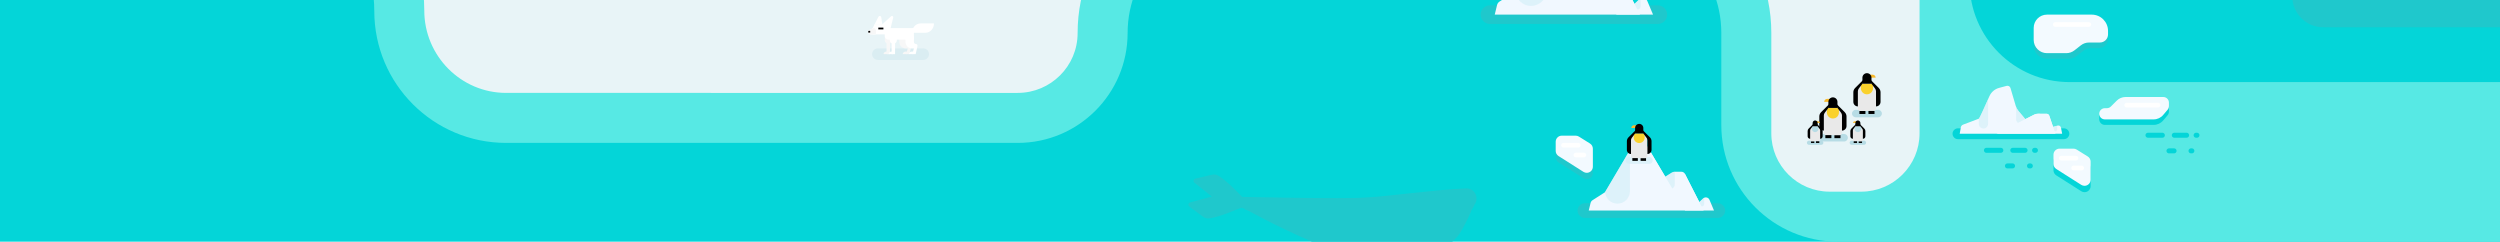 <?xml version="1.0" encoding="utf-8"?>
<!-- Generator: Adobe Illustrator 27.8.1, SVG Export Plug-In . SVG Version: 6.00 Build 0)  -->
<svg version="1.1" xmlns="http://www.w3.org/2000/svg" xmlns:xlink="http://www.w3.org/1999/xlink" x="0px" y="0px" width="1500px"
	 height="145px" viewBox="0 0 1500 145" style="enable-background:new 0 0 1500 145;" xml:space="preserve">
<g id="background">
	<rect x="-80.448" y="-3336.777" style="fill:#04D5D8;" width="1640.647" height="4634.864"/>
	<g>
		<path style="fill:#57E9E4;" d="M1241.738-88.882h8.456c33.137,0,60-26.863,60-60v-16.68c0-35.472,28.756-64.228,64.228-64.228
			h159.471c0,0,0,0,0,0v-459.943v0h-416.574c-18.023,0-32.634-14.611-32.634-32.634v0c0-18.023-14.611-32.634-32.634-32.634h-54.02
			c-23.472,0-42.5-19.028-42.5-42.5v0c0-23.472-19.028-42.5-42.5-42.5h-41.148c-23.472,0-42.5-19.028-42.5-42.5v-31.588
			c0-24.301-19.699-44-44-44H583.491c-28.719,0-52,23.281-52,52v0.9c0,28.719-23.281,52-52,52H285.48c-28.719,0-52-23.281-52-52
			V-933c0-28.719-23.281-52-52-52h-336.245c0,0,0,0,0,0l-18.825,872.518c-0.497,21.933,17.146,39.981,39.085,39.981H145.45
			c43.697,0,79.121,35.424,79.121,79.121v0c0,43.697,35.424,79.121,79.121,79.121h306.919c36.428,0,65.959-29.531,65.959-65.959l0,0
			c0-36.428,29.531-65.959,65.959-65.959h224.3c36.428,0,65.959,29.531,65.959,65.959V75c0,38.66,31.34,70,70,70h431.105
			c0,0,0,0,0,0V49.254v0h-292.155c-33.137,0-60-26.863-60-60v-18.135C1181.738-62.019,1208.601-88.882,1241.738-88.882z"/>
		<g>
			<path style="fill:#E8F4F7;" d="M939.154-659.732c-77.193,0-139.771-62.578-139.771-139.771v-12.383
				c0-14.554-11.799-26.353-26.353-26.353h-9.724c-6.838,0-12.381-5.543-12.381-12.381l0,0c0-6.838-5.543-12.381-12.381-12.381
				h-21.388c-21.392,0-38.734-17.342-38.734-38.734v0c0-14.554-11.799-26.353-26.353-26.353h-68.578c-12.15,0-22,9.85-22,22v0.9
				c0,45.287-36.713,82-82,82H285.479c-45.287,0-82-36.713-82-82V-933c0-12.15-9.85-22-22-22h-306.885l-18.192,843.198
				c-0.076,3.33,1.589,5.542,2.589,6.564s3.173,2.737,6.503,2.737H145.45c60.099,0,109.006,48.837,109.121,108.908
				c0.052,27.133,21.988,49.334,49.121,49.334H610.61c19.833,0,35.973-16.057,35.959-35.89
				c-0.037-52.944,43.024-96.028,95.959-96.028h224.301c52.997,0,95.959,42.962,95.959,95.959V80c0,19.33,15.67,35,35,35h18.949
				c19.33,0,35-15.67,35-35V-28.882c0-49.706,40.294-90,90-90h8.456c16.569,0,30-13.431,30-30v-16.68
				c0-51.957,42.271-94.228,94.229-94.228l129.471-0.001v-399.942H939.154z"/>
		</g>
	</g>
	<path style="fill:#1FC8CC;" d="M1510.353-126.24h-88.665c-15.829,0-28.662,12.832-28.662,28.662v0
		c0,15.829-12.832,28.662-28.662,28.662h-22.12c-10.256,0-18.57,8.314-18.57,18.57v10.985c0,10.256,8.314,18.57,18.57,18.57h14.544
		c10.256,0,18.57,8.314,18.57,18.57v0c0,10.256,8.314,18.57,18.57,18.57h116.424c10.256,0,18.57-8.314,18.57-18.57V-107.67
		C1528.923-117.926,1520.609-126.24,1510.353-126.24z"/>
</g>
<g id="Details">
	<g>
		<path style="fill:#04D5D8;" d="M1238.344,83.502h-63.57c-1.788,0-3.252-1.463-3.252-3.252v0c0-1.788,1.463-3.252,3.252-3.252
			h63.57c1.788,0,3.252,1.463,3.252,3.252v0C1241.596,82.038,1240.133,83.502,1238.344,83.502z"/>
		<g id="Med_00000018920063379238262950000005732981321127605903_">
			<defs>
				<path id="SVGID_00000165922791318681055430000004690826343472774538_" d="M1237.296,80.25h-61.474l0.689-3.863
					c0.129-0.732,0.635-1.345,1.334-1.603l9.501-3.594c0.269,0,4.057-8.425,6.327-13.536c1.076-2.41,3.185-4.218,5.735-4.907
					l4.552-1.227c1.001-0.269,2.034,0.301,2.324,1.302l3.164,10.696c0.333,1.108,0.882,2.131,1.625,3.013l4.143,4.939l5.326-2.701
					c0.667-0.344,1.41-0.516,2.152-0.516l5.24,0.011c0.742,0,1.41,0.484,1.646,1.184l2.238,6.639l2.765-0.753
					c0.904-0.247,1.818,0.323,2.001,1.248L1237.296,80.25z"/>
			</defs>
			<clipPath id="SVGID_00000007427992055587636930000001723893323501497239_">
				<use xlink:href="#SVGID_00000165922791318681055430000004690826343472774538_"  style="overflow:visible;"/>
			</clipPath>
			<path style="clip-path:url(#SVGID_00000007427992055587636930000001723893323501497239_);fill:#F1F8FF;" d="M1237.296,80.25
				h-61.474l0.689-3.863c0.129-0.732,0.635-1.345,1.334-1.603l9.501-3.594c0.269,0,4.057-8.425,6.327-13.536
				c1.076-2.41,3.185-4.218,5.735-4.907l4.552-1.227c1.001-0.269,2.034,0.301,2.324,1.302l3.164,10.696
				c0.333,1.108,0.882,2.131,1.625,3.013l4.143,4.939l5.326-2.701c0.667-0.344,1.41-0.516,2.152-0.516l5.24,0.011
				c0.742,0,1.41,0.484,1.646,1.184l2.238,6.639l2.765-0.753c0.904-0.247,1.818,0.323,2.001,1.248L1237.296,80.25z"/>
			<path style="opacity:0.5;clip-path:url(#SVGID_00000007427992055587636930000001723893323501497239_);fill:#CBEDF6;" d="
				M1190.066,77.089L1190.066,77.089c1.527,0,2.777-1.25,2.777-2.777V55.743c0-1.527-1.25-2.777-2.777-2.777l0,0
				c-1.527,0-2.777,1.25-2.777,2.777v18.569C1187.289,75.839,1188.539,77.089,1190.066,77.089z"/>
			<path style="opacity:0.5;clip-path:url(#SVGID_00000007427992055587636930000001723893323501497239_);fill:#CBEDF6;" d="
				M1212.462,74.322L1212.462,74.322c1.531,0,2.784-1.253,2.784-2.784V60.164c0-1.531-1.253-2.784-2.784-2.784l0,0
				c-1.531,0-2.784,1.253-2.784,2.784v11.374C1209.678,73.07,1210.931,74.322,1212.462,74.322z"/>
			<path style="opacity:0.5;clip-path:url(#SVGID_00000007427992055587636930000001723893323501497239_);fill:#CBEDF6;" d="
				M1233.051,78.84L1233.051,78.84c0.688,0,1.251-0.563,1.251-1.251v-5.112c0-0.688-0.563-1.251-1.251-1.251l0,0
				c-0.688,0-1.251,0.563-1.251,1.251v5.112C1231.799,78.277,1232.362,78.84,1233.051,78.84z"/>
			<path style="clip-path:url(#SVGID_00000007427992055587636930000001723893323501497239_);fill:#F1F8FF;" d="M1197.817,80.25
				l22.726-11.481c0.667-0.344,1.41-0.516,2.152-0.516l5.24,0.011c0.742,0,1.41,0.484,1.646,1.184l3.72,10.803H1197.817z"/>
		</g>
	</g>
	<g>
		<path style="fill:#1FC8CC;" d="M994.717,14.363H893.958c-3.073,0-5.588-2.514-5.588-5.588v0c0-3.073,2.514-5.588,5.588-5.588
			h100.759c3.073,0,5.588,2.514,5.588,5.588v0C1000.304,11.848,997.79,14.363,994.717,14.363z"/>
		<g id="Large_00000055666315116707444160000009868274962892800444_">
			<defs>
				<path id="SVGID_00000179625427552638923970000011271478300647590071_" d="M991.831,8.775h-94.988l1.384-5.736
					c0.216-0.894,0.764-1.657,1.542-2.147l9.368-6.01l19.254-32.542c0.721-1.196,1.686-2.234,2.839-3.041l3.589-2.493
					c1.701-1.182,4.035-0.663,5.087,1.11l14.959,25.177l4.986-3.113c0.692-0.418,1.484-0.648,2.292-0.648h4.943
					c1.167,0,2.248,0.663,2.781,1.715l10.809,21.286l2.868-2.724c1.528-1.441,4.05-0.922,4.857,1.023L991.831,8.775z"/>
			</defs>
			<clipPath id="SVGID_00000031925162901226388790000015560711518230453176_">
				<use xlink:href="#SVGID_00000179625427552638923970000011271478300647590071_"  style="overflow:visible;"/>
			</clipPath>
			<path style="clip-path:url(#SVGID_00000031925162901226388790000015560711518230453176_);fill:#F1F8FF;" d="M991.831,8.775
				h-94.988l1.384-5.736c0.216-0.894,0.764-1.657,1.542-2.147l9.368-6.01l19.254-32.542c0.721-1.196,1.686-2.234,2.839-3.041
				l3.589-2.493c1.701-1.182,4.035-0.663,5.087,1.11l14.959,25.177l4.986-3.113c0.692-0.418,1.484-0.648,2.292-0.648h4.943
				c1.167,0,2.248,0.663,2.781,1.715l10.809,21.286l2.868-2.724c1.528-1.441,4.05-0.922,4.857,1.023L991.831,8.775z"/>
			<path style="opacity:0.5;clip-path:url(#SVGID_00000031925162901226388790000015560711518230453176_);fill:#CBEDF6;" d="
				M918.626,3.538L918.626,3.538c5.198,0,9.451-4.253,9.451-9.451V-44.53c0-5.198-4.253-9.451-9.451-9.451l0,0
				c-5.198,0-9.451,4.253-9.451,9.451v38.617C909.175-0.715,913.428,3.538,918.626,3.538z"/>
			<path style="opacity:0.5;clip-path:url(#SVGID_00000031925162901226388790000015560711518230453176_);fill:#CBEDF6;" d="
				M982.461,5.689L982.461,5.689c1.057,0,1.921-0.864,1.921-1.921v-7.849c0-1.057-0.864-1.921-1.921-1.921l0,0
				c-1.057,0-1.921,0.864-1.921,1.921v7.849C980.54,4.824,981.405,5.689,982.461,5.689z"/>
			<path style="clip-path:url(#SVGID_00000031925162901226388790000015560711518230453176_);fill:#F1F8FF;" d="M934.761-17.681
				l0.052-22.839c0.006-2.71,3.639-3.923,5.061-1.616c0.011,0.017,0.021,0.035,0.032,0.053l22.339,37.546
				c2.236,3.757-1.888,8.076-5.744,6.017l-15.104-8.065C937.303-8.773,934.75-13.04,934.761-17.681z"/>
			<polygon style="clip-path:url(#SVGID_00000031925162901226388790000015560711518230453176_);fill:#F1F8FF;" points="
				969.781,8.775 969.781,-18.953 983.988,8.775 			"/>
		</g>
	</g>
	<g>
		<path style="fill:#DAEDF2;" d="M553.939,35.963H526.73c-1.908,0-3.469-1.561-3.469-3.469v0c0-1.908,1.561-3.469,3.469-3.469
			h27.209c1.908,0,3.469,1.561,3.469,3.469v0C557.408,34.402,555.847,35.963,553.939,35.963z"/>
		<g id="Side_00000160875430933857111950000009837635879474960004_">
			<path id="Tail_00000083771957708959285140000004731724369559091875_" style="fill:#FFFFFF;" d="M555.258,19.661h-8.064l0,0
				c0-3.095,2.298-5.605,5.132-5.605h3.942h4.122C560.39,17.152,558.092,19.661,555.258,19.661z"/>
			<g id="Backleg_00000111888809122490917260000007482795531696175760_">
				<path style="fill:#F7F7F7;" d="M532.145,30.904h0.984l-0.42,1.59h-2.61l0,0C530.099,31.615,530.899,30.904,532.145,30.904z"/>
				<rect x="531.941" y="23.17" style="fill:#F7F7F7;" width="2.052" height="9.324"/>
				<path style="fill:#F7F7F7;" d="M533.039,26.214h-0.143c-1.122,0-2.031-0.909-2.031-2.031v-3.531c0-0.345,0.28-0.625,0.625-0.625
					h2.955c0.345,0,0.625,0.28,0.625,0.625v3.531C535.07,25.305,534.16,26.214,533.039,26.214z"/>
			</g>
			<g id="Front_x5F_leg_00000040565981800712756000000012159212707404370111_">
				<path style="fill:#FFFFFF;" d="M535.19,30.904h0.984l-0.42,1.59h-2.61l0,0C533.144,31.615,533.944,30.904,535.19,30.904z"/>
				<rect x="534.986" y="23.17" style="fill:#FFFFFF;" width="2.052" height="9.324"/>
				<path style="fill:#FFFFFF;" d="M536.083,26.214h-0.143c-1.122,0-2.031-0.909-2.031-2.031v-1.358c0-0.345,0.28-0.625,0.625-0.625
					h2.955c0.345,0,0.625,0.28,0.625,0.625v1.358C538.114,25.305,537.205,26.214,536.083,26.214z"/>
			</g>
			<g id="Back_x5F_leg_00000006676999175709501360000010437248501720179082_">
				<path style="fill:#F7F7F7;" d="M545.847,26.403v2.643h-2.407c-0.01,0-0.022,0-0.032-0.001c-2.106-0.017-3.808-1.729-3.808-3.839
					v-3.36h5.05v3.359C544.65,25.867,545.186,26.403,545.847,26.403L545.847,26.403z"/>
				<path style="fill:#F7F7F7;" d="M543.666,30.904h0.984l-0.42,1.59h-2.61l0,0C541.62,31.615,542.42,30.904,543.666,30.904z"/>
				<path style="fill:#F7F7F7;" d="M545.695,32.494h-1.956l1.516-5.913l0.453-0.186c1.399,0.094,1.137,1.159,0.843,2.335
					L545.695,32.494z"/>
				<path style="fill:#C1C5E5;" d="M543.44,29.046h-0.032v-0.001C543.419,29.046,543.43,29.046,543.44,29.046z"/>
			</g>
			<g id="Front_x5F_leg_00000169534434455632994930000016435806756054698159_">
				<path style="fill:#FFFFFF;" d="M549.548,26.403v2.643h-2.407c-0.01,0-0.021,0-0.032-0.001c-2.106-0.017-3.808-1.729-3.808-3.839
					v-3.36h5.05v3.359C548.351,25.867,548.887,26.403,549.548,26.403L549.548,26.403z"/>
				<path style="fill:#FFFFFF;" d="M547.367,30.904h0.984l-0.42,1.59h-2.61l0,0C545.321,31.615,546.121,30.904,547.367,30.904z"/>
				<path style="fill:#FFFFFF;" d="M549.396,32.494h-1.956l1.516-5.913l0.453-0.186c1.399,0.094,1.137,1.159,0.844,2.335
					L549.396,32.494z"/>
				<path style="fill:#D5DAF3;" d="M547.141,29.046h-0.032v-0.001C547.12,29.046,547.131,29.046,547.141,29.046z"/>
			</g>
			<path id="Body_00000177471058377387504530000004072350457261529229_" style="fill:#FFFFFF;" d="M548.351,23.82h-15.248
				c-1.232,0-2.231-0.999-2.231-2.232v-4.73h17.479V23.82z"/>
			<g id="Head_x5F_front_00000172440040303688600540000012795783585654422705_">
				<g id="Head_00000023283242307938763210000010038390437959263669_">
					<g id="Ears_00000083805323075292620160000001356917046433717665_">
						<path style="fill:#FFFFFF;" d="M529.459,14.81h-4.816l2.442-4.764c0.15-0.293,0.451-0.477,0.78-0.477l0,0
							c0.43,0,0.797,0.312,0.866,0.737L529.459,14.81z"/>
					</g>
					<g>
						<g>
							<path style="fill:#FFFFFF;" d="M535.929,10.525l-1.881,7.709c0,1.322-1.072,2.393-2.394,2.393h-8.153v-3.591l1.289-2.515
								h4.637l5.232-4.751c0.142-0.129,0.327-0.201,0.519-0.201l0,0C535.679,9.569,536.048,10.038,535.929,10.525z"/>
						</g>
					</g>
					<g>
						<defs>
							<path id="Snot_00000108291146166339999720000007802157137359119768_" d="M524.865,20.627h-2.528
								c-0.781,0-1.415-0.634-1.415-1.415l0,0c0-0.54,0.307-1.032,0.791-1.27l1.804-0.885c0.961-0.472,2.083,0.228,2.083,1.298
								v1.537C525.6,20.298,525.271,20.627,524.865,20.627z"/>
						</defs>
						<use xlink:href="#Snot_00000108291146166339999720000007802157137359119768_"  style="overflow:visible;fill:#FFFFFF;"/>
						<clipPath id="Snot_00000081618125731522479370000009477984365067908994_">
							<use xlink:href="#Snot_00000108291146166339999720000007802157137359119768_"  style="overflow:visible;"/>
						</clipPath>
						
							<path id="Snot_00000036932980239109573030000002835730439613550500_" style="clip-path:url(#Snot_00000081618125731522479370000009477984365067908994_);fill:#F7F7F7;" d="
							M524.865,20.627h-2.528c-0.781,0-1.415-0.634-1.415-1.415l0,0c0-0.54,0.307-1.032,0.791-1.27l1.804-0.885
							c0.961-0.472,2.083,0.228,2.083,1.298v1.537C525.6,20.298,525.271,20.627,524.865,20.627z"/>
						
							<rect id="boop_00000127037331885636548070000015296069043855269283_" x="519.362" y="18.513" style="clip-path:url(#Snot_00000081618125731522479370000009477984365067908994_);" width="2.749" height="1.063"/>
					</g>
					<rect id="Eye_00000105400770434784015770000016546541929932804537_" x="526.986" y="16.561" width="3.06" height="1.07"/>
				</g>
			</g>
		</g>
	</g>
	<g>
		
			<line style="fill:none;stroke:#04D5D8;stroke-width:3;stroke-linecap:round;stroke-linejoin:round;stroke-miterlimit:10;" x1="1311.959" y1="81.143" x2="1304.587" y2="81.143"/>
		
			<line style="fill:none;stroke:#04D5D8;stroke-width:3;stroke-linecap:round;stroke-linejoin:round;stroke-miterlimit:10;" x1="1288.774" y1="81.143" x2="1297.418" y2="81.143"/>
		
			<line style="fill:none;stroke:#04D5D8;stroke-width:3;stroke-linecap:round;stroke-linejoin:round;stroke-miterlimit:10;" x1="1318.177" y1="81.143" x2="1317.664" y2="81.143"/>
		
			<line style="fill:none;stroke:#04D5D8;stroke-width:3;stroke-linecap:round;stroke-linejoin:round;stroke-miterlimit:10;" x1="1301.381" y1="90.514" x2="1304.437" y2="90.514"/>
		
			<line style="fill:none;stroke:#04D5D8;stroke-width:3;stroke-linecap:round;stroke-linejoin:round;stroke-miterlimit:10;" x1="1314.609" y1="90.514" x2="1315.121" y2="90.514"/>
	</g>
	<g>
		
			<line style="fill:none;stroke:#04D5D8;stroke-width:3;stroke-linecap:round;stroke-linejoin:round;stroke-miterlimit:10;" x1="1215.043" y1="90.184" x2="1207.671" y2="90.184"/>
		
			<line style="fill:none;stroke:#04D5D8;stroke-width:3;stroke-linecap:round;stroke-linejoin:round;stroke-miterlimit:10;" x1="1191.858" y1="90.184" x2="1200.501" y2="90.184"/>
		
			<line style="fill:none;stroke:#04D5D8;stroke-width:3;stroke-linecap:round;stroke-linejoin:round;stroke-miterlimit:10;" x1="1221.261" y1="90.184" x2="1220.748" y2="90.184"/>
		
			<line style="fill:none;stroke:#04D5D8;stroke-width:3;stroke-linecap:round;stroke-linejoin:round;stroke-miterlimit:10;" x1="1204.465" y1="99.554" x2="1207.521" y2="99.554"/>
		
			<line style="fill:none;stroke:#04D5D8;stroke-width:3;stroke-linecap:round;stroke-linejoin:round;stroke-miterlimit:10;" x1="1217.692" y1="99.554" x2="1218.205" y2="99.554"/>
	</g>
	<g>
		<g>
			<path style="fill:#B7DCE5;" d="M1126.868,70.388h-13.406c-1.242,0-2.259-1.016-2.259-2.259l0,0c0-1.242,1.016-2.259,2.259-2.259
				h13.406c1.242,0,2.259,1.016,2.259,2.259l0,0C1129.126,69.371,1128.11,70.388,1126.868,70.388z"/>
			<g>
				<rect x="1115.63" y="66.571" style="fill-rule:evenodd;clip-rule:evenodd;" width="3.627" height="1.814"/>
				<path style="fill-rule:evenodd;clip-rule:evenodd;fill:#E9E9E9;" d="M1122.885,50.247h-5.441l-2.721,3.118c0,0,0,8.605,0,11.923
					c0,0.709,0.574,1.283,1.283,1.283c2.094,0,6.222,0,8.316,0c0.709,0,1.283-0.574,1.283-1.283c0-3.389,0-12.32,0-12.32
					L1122.885,50.247z"/>
				<rect x="1121.071" y="66.571" style="fill-rule:evenodd;clip-rule:evenodd;" width="3.627" height="1.814"/>
				<path style="fill-rule:evenodd;clip-rule:evenodd;fill:#F9BA2D;" d="M1125.399,46.62c0-1.002-0.812-1.814-1.814-1.814
					c-2.405,0-4.179,0-4.179,0v1.814H1125.399z"/>
				<path style="fill-rule:evenodd;clip-rule:evenodd;fill:#FAD12C;" d="M1123.792,50.247h-7.255c0,0,0,1.298,0,2.721
					c0,2.003,1.624,3.627,3.627,3.627c2.003,0,3.627-1.624,3.627-3.627C1123.792,51.545,1123.792,50.247,1123.792,50.247z"/>
				<path style="fill-rule:evenodd;clip-rule:evenodd;" d="M1122.885,46.62c0-0.722-0.287-1.414-0.797-1.924
					s-1.202-0.797-1.924-0.797s-1.414,0.287-1.924,0.797c-0.51,0.51-0.797,1.202-0.797,1.924c0,1.723,0,3.627,0,3.627h5.441
					C1122.885,50.247,1122.885,48.342,1122.885,46.62z"/>
				<path style="fill-rule:evenodd;clip-rule:evenodd;" d="M1118.056,49.431l0.204-1.814c0,0-3.409,3.409-5.194,5.194
					c-0.68,0.68-1.062,1.603-1.062,2.565c0,1.519,0,3.901,0,5.752c0,1.503,1.218,2.721,2.721,2.721c0,0,0-6.63,0-9.08
					c0-0.581,0.188-1.147,0.537-1.612C1116.203,51.901,1118.056,49.431,1118.056,49.431z"/>
				<path style="fill-rule:evenodd;clip-rule:evenodd;" d="M1122.273,49.431l-0.204-1.814c0,0,3.409,3.409,5.194,5.194
					c0.68,0.68,1.062,1.603,1.062,2.565c0,1.519,0,3.901,0,5.752c0,1.503-1.218,2.721-2.721,2.721c0,0,0-6.63,0-9.08
					c0-0.581-0.189-1.147-0.537-1.612C1124.126,51.901,1122.273,49.431,1122.273,49.431z"/>
			</g>
		</g>
		<g>
			<path style="fill:#B7DCE5;" d="M1093.045,84.897h13.406c1.242,0,2.259-1.016,2.259-2.259v0c0-1.242-1.016-2.259-2.259-2.259
				h-13.406c-1.242,0-2.259,1.016-2.259,2.259v0C1090.786,83.881,1091.802,84.897,1093.045,84.897z"/>
			<g>
				<rect x="1100.654" y="81.08" style="fill-rule:evenodd;clip-rule:evenodd;" width="3.627" height="1.814"/>
				<path style="fill-rule:evenodd;clip-rule:evenodd;fill:#E9E9E9;" d="M1097.027,64.757h5.441l2.721,3.118c0,0,0,8.605,0,11.923
					c0,0.709-0.574,1.283-1.283,1.283c-2.094,0-6.222,0-8.316,0c-0.709,0-1.283-0.574-1.283-1.283c0-3.389,0-12.32,0-12.32
					L1097.027,64.757z"/>
				<rect x="1095.213" y="81.08" style="fill-rule:evenodd;clip-rule:evenodd;" width="3.627" height="1.814"/>
				<path style="fill-rule:evenodd;clip-rule:evenodd;fill:#F9BA2D;" d="M1094.513,61.129c0-1.002,0.812-1.814,1.814-1.814
					c2.405,0,4.179,0,4.179,0v1.814H1094.513z"/>
				<path style="fill-rule:evenodd;clip-rule:evenodd;fill:#FAD12C;" d="M1096.12,64.757h7.255c0,0,0,1.298,0,2.721
					c0,2.003-1.624,3.627-3.627,3.627c-2.003,0-3.627-1.624-3.627-3.627C1096.12,66.055,1096.12,64.757,1096.12,64.757z"/>
				<path style="fill-rule:evenodd;clip-rule:evenodd;" d="M1097.027,61.129c0-0.722,0.287-1.414,0.797-1.924
					c0.51-0.51,1.202-0.797,1.924-0.797c0.722,0,1.414,0.287,1.924,0.797c0.51,0.51,0.797,1.202,0.797,1.924
					c0,1.723,0,3.627,0,3.627h-5.441C1097.027,64.757,1097.027,62.852,1097.027,61.129z"/>
				<path style="fill-rule:evenodd;clip-rule:evenodd;" d="M1101.856,63.941l-0.204-1.814c0,0,3.409,3.409,5.195,5.194
					c0.68,0.68,1.062,1.603,1.062,2.565c0,1.519,0,3.9,0,5.752c0,1.503-1.218,2.721-2.721,2.721c0,0,0-6.63,0-9.08
					c0-0.581-0.188-1.147-0.537-1.612C1103.709,66.411,1101.856,63.941,1101.856,63.941z"/>
				<path style="fill-rule:evenodd;clip-rule:evenodd;" d="M1097.639,63.941l0.204-1.814c0,0-3.409,3.409-5.194,5.194
					c-0.68,0.68-1.062,1.603-1.062,2.565c0,1.519,0,3.9,0,5.752c0,1.503,1.218,2.721,2.721,2.721c0,0,0-6.63,0-9.08
					c0-0.581,0.189-1.147,0.537-1.612C1095.786,66.411,1097.639,63.941,1097.639,63.941z"/>
			</g>
		</g>
		<g>
			<path style="fill:#B7DCE5;" d="M1111.026,86.884h7.395c0.685,0,1.246-0.561,1.246-1.246v0c0-0.685-0.561-1.246-1.246-1.246
				h-7.395c-0.685,0-1.246,0.561-1.246,1.246v0C1109.78,86.323,1110.34,86.884,1111.026,86.884z"/>
			<g>
				<rect x="1115.224" y="84.778" style="fill-rule:evenodd;clip-rule:evenodd;" width="2.001" height="1.001"/>
				<path style="fill-rule:evenodd;clip-rule:evenodd;fill:#E9E9E9;" d="M1113.223,75.773h3.002l1.501,1.72c0,0,0,4.747,0,6.577
					c0,0.391-0.317,0.708-0.708,0.708c-1.155,0-3.432,0-4.588,0c-0.391,0-0.708-0.317-0.708-0.708c0-1.869,0-6.796,0-6.796
					L1113.223,75.773z"/>
				<rect x="1112.222" y="84.778" style="fill-rule:evenodd;clip-rule:evenodd;" width="2.001" height="1.001"/>
				<path style="fill-rule:evenodd;clip-rule:evenodd;fill:#F9BA2D;" d="M1111.836,73.772c0-0.553,0.448-1.001,1.001-1.001
					c1.327,0,2.305,0,2.305,0v1.001H1111.836z"/>
				<path style="fill-rule:evenodd;clip-rule:evenodd;fill:#B7DCE5;" d="M1112.722,75.773h4.002c0,0,0,0.716,0,1.501
					c0,1.105-0.896,2.001-2.001,2.001c-1.105,0-2.001-0.896-2.001-2.001C1112.722,76.489,1112.722,75.773,1112.722,75.773z"/>
				<path style="fill-rule:evenodd;clip-rule:evenodd;" d="M1113.223,73.772c0-0.398,0.158-0.78,0.44-1.061
					c0.281-0.281,0.663-0.44,1.061-0.44s0.78,0.158,1.061,0.44c0.281,0.281,0.44,0.663,0.44,1.061c0,0.95,0,2.001,0,2.001h-3.002
					C1113.223,75.773,1113.223,74.722,1113.223,73.772z"/>
				<path style="fill-rule:evenodd;clip-rule:evenodd;" d="M1115.887,75.323l-0.112-1.001c0,0,1.881,1.881,2.865,2.866
					c0.375,0.375,0.586,0.884,0.586,1.415c0,0.838,0,2.152,0,3.173c0,0.829-0.672,1.501-1.501,1.501c0,0,0-3.658,0-5.009
					c0-0.321-0.104-0.633-0.296-0.889C1116.909,76.686,1115.887,75.323,1115.887,75.323z"/>
				<path style="fill-rule:evenodd;clip-rule:evenodd;" d="M1113.56,75.323l0.113-1.001c0,0-1.881,1.881-2.865,2.866
					c-0.375,0.375-0.586,0.884-0.586,1.415c0,0.838,0,2.152,0,3.173c0,0.829,0.672,1.501,1.501,1.501c0,0,0-3.658,0-5.009
					c0-0.321,0.104-0.633,0.296-0.889C1112.538,76.686,1113.56,75.323,1113.56,75.323z"/>
			</g>
		</g>
		<g>
			<path style="fill:#B7DCE5;" d="M1092.783,86.884h-7.395c-0.685,0-1.246-0.561-1.246-1.246v0c0-0.685,0.561-1.246,1.246-1.246
				h7.395c0.685,0,1.246,0.561,1.246,1.246v0C1094.029,86.323,1093.469,86.884,1092.783,86.884z"/>
			<g>
				<rect x="1086.584" y="84.778" style="fill-rule:evenodd;clip-rule:evenodd;" width="2.001" height="1.001"/>
				<path style="fill-rule:evenodd;clip-rule:evenodd;fill:#E9E9E9;" d="M1090.587,75.773h-3.002l-1.501,1.72c0,0,0,4.747,0,6.577
					c0,0.391,0.317,0.708,0.708,0.708c1.155,0,3.432,0,4.588,0c0.391,0,0.708-0.317,0.708-0.708c0-1.869,0-6.796,0-6.796
					L1090.587,75.773z"/>
				<rect x="1089.586" y="84.778" style="fill-rule:evenodd;clip-rule:evenodd;" width="2.001" height="1.001"/>
				<path style="fill-rule:evenodd;clip-rule:evenodd;fill:#F9BA2D;" d="M1091.974,73.772c0-0.553-0.448-1.001-1.001-1.001
					c-1.327,0-2.305,0-2.305,0v1.001H1091.974z"/>
				<path style="fill-rule:evenodd;clip-rule:evenodd;fill:#B7DCE5;" d="M1091.087,75.773h-4.002c0,0,0,0.716,0,1.501
					c0,1.105,0.896,2.001,2.001,2.001s2.001-0.896,2.001-2.001C1091.087,76.489,1091.087,75.773,1091.087,75.773z"/>
				<path style="fill-rule:evenodd;clip-rule:evenodd;" d="M1090.587,73.772c0-0.398-0.158-0.78-0.44-1.061
					c-0.281-0.281-0.663-0.44-1.061-0.44s-0.78,0.158-1.061,0.44c-0.281,0.281-0.44,0.663-0.44,1.061c0,0.95,0,2.001,0,2.001h3.002
					C1090.587,75.773,1090.587,74.722,1090.587,73.772z"/>
				<path style="fill-rule:evenodd;clip-rule:evenodd;" d="M1087.923,75.323l0.112-1.001c0,0-1.881,1.881-2.865,2.866
					c-0.375,0.375-0.586,0.884-0.586,1.415c0,0.838,0,2.152,0,3.173c0,0.829,0.672,1.501,1.501,1.501c0,0,0-3.658,0-5.009
					c0-0.321,0.104-0.633,0.296-0.889C1086.901,76.686,1087.923,75.323,1087.923,75.323z"/>
				<path style="fill-rule:evenodd;clip-rule:evenodd;" d="M1090.249,75.323l-0.113-1.001c0,0,1.881,1.881,2.865,2.866
					c0.375,0.375,0.586,0.884,0.586,1.415c0,0.838,0,2.152,0,3.173c0,0.829-0.672,1.501-1.501,1.501c0,0,0-3.658,0-5.009
					c0-0.321-0.104-0.633-0.296-0.889C1091.271,76.686,1090.249,75.323,1090.249,75.323z"/>
			</g>
		</g>
	</g>
	<g>
		<path style="fill:#1FC8CC;" d="M717.271,107.144l9.964-2.324c1.327-0.31,2.722-0.08,3.88,0.638
			c6.044,3.749,13.352,12.012,14.2,12.666c0,0,62.037,1.35,73.24,0.409c1.094-0.092,2.189-0.155,3.286-0.196
			c8.6-0.323,39.504-4.559,57.958-5.324c0.446-0.019,0.891,0.023,1.327,0.12v0c4.635,1.034,6.228,6.58,3.331,9.932l0.167,0.094
			c-0.193,0.34-0.386,0.677-0.579,1.012c-0.354,0.614-0.71,1.216-1.066,1.81c-1.548,4.283-6.263,13.026-7.434,14.531
			c-1.187,1.527-0.693,0.995-1.187,1.527c-10.583,11.386-25.684,17.346-40.974,16.639l0,0c0.103,2.207,0.192,4.11,0.255,5.453
			c0.002,0.044,0.002,0.087,0.003,0.13c0.027,1.296-0.442,2.546-1.317,3.493c-1.778,1.923-4.841,5.236-6.834,7.393
			c-0.358,0.387-0.91,0.532-1.42,0.373c-0.51-0.159-0.889-0.595-0.975-1.121c-0.373-2.28-0.933-5.704-1.538-9.404
			c-0.458-2.8-0.942-5.759-1.39-8.499c-1.62-0.407-3.258-0.851-4.909-1.325c-1.997,1.71-3.995,3.421-5.784,4.953
			c-1.704,1.459-3.219,2.756-4.364,3.737c-0.41,0.351-0.984,0.436-1.478,0.22c-0.495-0.216-0.821-0.696-0.842-1.235
			c-0.059-1.564-0.133-3.563-0.206-5.499c-0.067-1.781-0.131-3.509-0.179-4.792c-0.019-0.515,0.039-1.024,0.169-1.513
			c-22.126-7.962-44.034-19.416-52.931-24.258c-0.333-0.144-0.665-0.287-0.999-0.432c-0.055-0.024-0.11-0.048-0.166-0.072
			l-1.812-0.783l0.098-0.227c-0.622-0.195-1.243-0.39-1.865-0.582c-0.515,0.172-1.025,0.328-1.531,0.461
			c-2.136,0.815-11.169,4.904-17.678,5.874c-1.347,0.201-2.719-0.141-3.815-0.951l-8.228-6.082c-0.362-0.268-0.612-0.679-0.623-1.13
			c-0.017-0.665,0.422-1.231,1.039-1.398c3.015-0.813,8.049-2.172,13.056-3.523c-4.022-3.192-8.048-6.388-10.469-8.309
			c-0.5-0.397-0.679-1.091-0.4-1.695C716.44,107.525,716.832,107.246,717.271,107.144z"/>
	</g>
	<g>
		<path style="fill:#04D5D8;" d="M1270.063,63.682l-3.576,3.561c-0.629,0.626-1.48,0.978-2.368,0.978h-3.239
			c-0.741,0-1.342,0.601-1.342,1.342v2.015c0,1.854,1.503,3.356,3.356,3.356h2.61h24.553h2.143c2.189,0,4.267-0.961,5.684-2.63
			l2.67-3.143c0.515-0.607,0.798-1.377,0.798-2.173v-2.123c0-1.854-1.503-3.356-3.356-3.356h-22.671
			C1273.353,61.509,1271.461,62.29,1270.063,63.682z"/>
		<path style="fill:#F3FAFF;" d="M1270.063,60.381l-3.576,3.561c-0.629,0.626-1.48,0.978-2.368,0.978h-1.224
			c-1.854,0-3.356,1.503-3.356,3.356v0c0,1.854,1.503,3.356,3.356,3.356h2.61h24.553h2.143c2.189,0,4.267-0.962,5.684-2.63
			l2.67-3.143c0.515-0.607,0.798-1.377,0.798-2.173v-2.123c0-1.854-1.503-3.356-3.356-3.356h-22.671
			C1273.353,58.208,1271.461,58.989,1270.063,60.381z"/>
		
			<line style="fill:none;stroke:#FFFFFF;stroke-width:2.8;stroke-linecap:round;stroke-miterlimit:10;" x1="1276.003" y1="63.069" x2="1294.832" y2="63.069"/>
	</g>
	<g>
		<path style="fill:#1FC8CC;" d="M1259.243,28.87h-4.431c-1.781,0-3.51,0.597-4.912,1.694l-3.83,2.999
			c-1.402,1.098-3.131,1.694-4.912,1.694h-12.98c-4.4,0-7.967-3.567-7.967-7.967v-7.19c0-4.4,3.567-7.967,7.967-7.967h29.671
			c3.849,0,6.969,3.12,6.969,6.969v4.191C1264.818,26.374,1262.322,28.87,1259.243,28.87z"/>
		<path style="fill:#F3FAFF;" d="M1259.94,25.51h-6.521c-1.781,0-3.51,0.597-4.912,1.694l-3.83,2.999
			c-1.402,1.098-3.131,1.694-4.912,1.694h-11.586c-4.4,0-7.967-3.567-7.967-7.967v-7.19c0-4.4,3.567-7.967,7.967-7.967h26.883
			c5.388,0,9.757,4.368,9.757,9.757v2.1C1264.818,23.326,1262.634,25.51,1259.94,25.51z"/>
		
			<line style="fill:none;stroke:#FFFFFF;stroke-width:2.788;stroke-linecap:round;stroke-miterlimit:10;" x1="1233.163" y1="14.695" x2="1253.304" y2="14.695"/>
	</g>
	<g>
		<path style="fill:#04D5D8;" d="M1250.718,115.309L1250.718,115.309c-0.696,0-1.377-0.198-1.964-0.571l-14.969-9.5
			c-1.06-0.672-1.702-1.84-1.702-3.095v-5.469c0-2.025,1.641-3.666,3.666-3.666h8.323c0.687,0,1.36,0.193,1.943,0.557l6.646,4.154
			c1.072,0.67,1.723,1.845,1.723,3.109v10.815C1254.384,113.668,1252.742,115.309,1250.718,115.309z"/>
		<path style="fill:#F3FAFF;" d="M1250.718,111.482L1250.718,111.482c-0.696,0-1.377-0.198-1.964-0.571l-14.969-9.5
			c-1.06-0.672-1.702-1.84-1.702-3.095v-5.469c0-2.025,1.641-3.666,3.666-3.666h8.323c0.687,0,1.36,0.193,1.943,0.557l6.646,4.154
			c1.072,0.67,1.723,1.845,1.723,3.109v10.815C1254.384,109.84,1252.742,111.482,1250.718,111.482z"/>
		
			<line style="fill:none;stroke:#FFFFFF;stroke-width:2.785;stroke-linecap:round;stroke-miterlimit:10;" x1="1244.187" y1="100.795" x2="1249.008" y2="100.795"/>
		
			<line style="fill:none;stroke:#FFFFFF;stroke-width:2.785;stroke-linecap:round;stroke-miterlimit:10;" x1="1236.748" y1="94.926" x2="1245.606" y2="94.926"/>
	</g>
	<g>
		<g>
			<path style="fill:#1FC8CC;" d="M1030.691,130.762h-79.733c-2.432,0-4.422-1.99-4.422-4.422v0c0-2.432,1.99-4.422,4.422-4.422
				h79.733c2.432,0,4.422,1.99,4.422,4.422v0C1035.112,128.772,1033.123,130.762,1030.691,130.762z"/>
			<g id="Large_00000012444847487181755100000018400509362702757250_">
				<defs>
					<path id="SVGID_00000039832353860786023360000016822397369094902972_" d="M1028.407,126.341h-75.166l1.095-4.539
						c0.171-0.707,0.604-1.311,1.22-1.699l7.413-4.756l15.236-25.751c0.57-0.947,1.334-1.768,2.247-2.406l2.84-1.973
						c1.346-0.935,3.193-0.525,4.026,0.878l11.838,19.924l3.946-2.463c0.547-0.331,1.175-0.513,1.813-0.513h3.912
						c0.924,0,1.779,0.525,2.201,1.357l8.553,16.844l2.269-2.155c1.209-1.14,3.205-0.73,3.843,0.81L1028.407,126.341z"/>
				</defs>
				<clipPath id="SVGID_00000012474646833735246590000014683508516120666528_">
					<use xlink:href="#SVGID_00000039832353860786023360000016822397369094902972_"  style="overflow:visible;"/>
				</clipPath>
				<path style="clip-path:url(#SVGID_00000012474646833735246590000014683508516120666528_);fill:#F1F8FF;" d="M1028.407,126.341
					h-75.166l1.095-4.539c0.171-0.707,0.604-1.311,1.22-1.699l7.413-4.756l15.236-25.751c0.57-0.947,1.334-1.768,2.247-2.406
					l2.84-1.973c1.346-0.935,3.193-0.525,4.026,0.878l11.838,19.924l3.946-2.463c0.547-0.331,1.175-0.513,1.813-0.513h3.912
					c0.924,0,1.779,0.525,2.201,1.357l8.553,16.844l2.269-2.155c1.209-1.14,3.205-0.73,3.843,0.81L1028.407,126.341z"/>
				<path style="opacity:0.5;clip-path:url(#SVGID_00000012474646833735246590000014683508516120666528_);fill:#CBEDF6;" d="
					M970.478,122.196L970.478,122.196c4.113,0,7.479-3.366,7.479-7.479V84.159c0-4.113-3.366-7.479-7.479-7.479l0,0
					c-4.114,0-7.479,3.366-7.479,7.479v30.559C962.999,118.831,966.365,122.196,970.478,122.196z"/>
				<path style="opacity:0.5;clip-path:url(#SVGID_00000012474646833735246590000014683508516120666528_);fill:#CBEDF6;" d="
					M1001.993,113.487L1001.993,113.487c1.572,0,2.858-1.286,2.858-2.858V98.953c0-1.572-1.286-2.858-2.858-2.858h0
					c-1.572,0-2.858,1.286-2.858,2.858v11.677C999.135,112.201,1000.421,113.487,1001.993,113.487z"/>
				<path style="opacity:0.5;clip-path:url(#SVGID_00000012474646833735246590000014683508516120666528_);fill:#CBEDF6;" d="
					M1020.992,123.898L1020.992,123.898c0.836,0,1.52-0.684,1.52-1.52v-6.211c0-0.836-0.684-1.52-1.52-1.52l0,0
					c-0.836,0-1.52,0.684-1.52,1.52v6.211C1019.472,123.214,1020.156,123.898,1020.992,123.898z"/>
				<path style="clip-path:url(#SVGID_00000012474646833735246590000014683508516120666528_);fill:#F1F8FF;" d="M983.246,105.405
					l0.041-18.073c0.005-2.145,2.88-3.105,4.005-1.279c0.009,0.014,0.017,0.028,0.025,0.042l17.678,29.711
					c1.769,2.973-1.494,6.391-4.546,4.761l-11.952-6.382C985.257,112.454,983.237,109.077,983.246,105.405z"/>
				<polygon style="clip-path:url(#SVGID_00000012474646833735246590000014683508516120666528_);fill:#F1F8FF;" points="
					1010.959,126.341 1010.959,104.399 1022.201,126.341 				"/>
			</g>
		</g>
		<g>
			<path style="opacity:0.5;fill:#CBEDF6;" d="M977.45,98.328h12.149c1.126,0,2.047-0.921,2.047-2.047l0,0
				c0-1.126-0.921-2.047-2.047-2.047H977.45c-1.126,0-2.047,0.921-2.047,2.047l0,0C975.403,97.407,976.324,98.328,977.45,98.328z"/>
			<g>
				<rect x="984.346" y="94.869" style="fill-rule:evenodd;clip-rule:evenodd;" width="3.287" height="1.644"/>
				<path style="fill-rule:evenodd;clip-rule:evenodd;fill:#E9E9E9;" d="M981.059,80.076h4.931l2.466,2.826c0,0,0,7.798,0,10.805
					c0,0.642-0.521,1.163-1.163,1.163c-1.898,0-5.639,0-7.537,0c-0.642,0-1.163-0.521-1.163-1.163c0-3.071,0-11.165,0-11.165
					L981.059,80.076z"/>
				<rect x="979.415" y="94.869" style="fill-rule:evenodd;clip-rule:evenodd;" width="3.287" height="1.644"/>
				<path style="fill-rule:evenodd;clip-rule:evenodd;fill:#F9BA2D;" d="M978.78,76.788c0-0.908,0.736-1.644,1.644-1.644
					c2.179,0,3.787,0,3.787,0v1.644H978.78z"/>
				<path style="fill-rule:evenodd;clip-rule:evenodd;fill:#FAD12C;" d="M980.237,80.076h6.575c0,0,0,1.177,0,2.466
					c0,1.816-1.472,3.287-3.287,3.287s-3.287-1.472-3.287-3.287C980.237,81.252,980.237,80.076,980.237,80.076z"/>
				<path style="fill-rule:evenodd;clip-rule:evenodd;" d="M981.059,76.788c0-0.654,0.26-1.281,0.722-1.743
					c0.462-0.462,1.089-0.722,1.743-0.722c0.654,0,1.281,0.26,1.743,0.722c0.462,0.462,0.722,1.09,0.722,1.743
					c0,1.561,0,3.287,0,3.287h-4.931C981.059,80.076,981.059,78.349,981.059,76.788z"/>
				<path style="fill-rule:evenodd;clip-rule:evenodd;" d="M985.435,79.336l-0.185-1.644c0,0,3.089,3.09,4.708,4.708
					c0.617,0.617,0.963,1.453,0.963,2.325c0,1.377,0,3.535,0,5.213c0,1.362-1.104,2.466-2.466,2.466c0,0,0-6.009,0-8.229
					c0-0.527-0.171-1.039-0.487-1.461C987.114,81.575,985.435,79.336,985.435,79.336z"/>
				<path style="fill-rule:evenodd;clip-rule:evenodd;" d="M981.613,79.336l0.185-1.644c0,0-3.089,3.09-4.708,4.708
					c-0.617,0.617-0.963,1.453-0.963,2.325c0,1.377,0,3.535,0,5.213c0,1.362,1.104,2.466,2.466,2.466c0,0,0-6.009,0-8.229
					c0-0.527,0.171-1.039,0.487-1.461C979.934,81.575,981.613,79.336,981.613,79.336z"/>
			</g>
		</g>
		<g>
			<path style="fill:#1FC8CC;" d="M952.051,107.522L952.051,107.522c-0.696,0-1.377-0.198-1.964-0.571l-14.969-9.5
				c-1.06-0.672-1.702-1.84-1.702-3.095v-5.469c0-2.025,1.641-3.666,3.666-3.666h8.323c0.687,0,1.36,0.193,1.943,0.557l6.646,4.154
				c1.072,0.67,1.723,1.845,1.723,3.109v10.815C955.717,105.881,954.076,107.522,952.051,107.522z"/>
			<path style="fill:#F3FAFF;" d="M952.051,103.695L952.051,103.695c-0.696,0-1.377-0.198-1.964-0.571l-14.969-9.5
				c-1.06-0.672-1.702-1.84-1.702-3.095v-5.469c0-2.025,1.641-3.666,3.666-3.666h8.323c0.687,0,1.36,0.193,1.943,0.557l6.646,4.154
				c1.072,0.67,1.723,1.845,1.723,3.109v10.815C955.717,102.053,954.076,103.695,952.051,103.695z"/>
			
				<line style="fill:none;stroke:#FFFFFF;stroke-width:2.785;stroke-linecap:round;stroke-miterlimit:10;" x1="945.521" y1="93.008" x2="950.342" y2="93.008"/>
			
				<line style="fill:none;stroke:#FFFFFF;stroke-width:2.785;stroke-linecap:round;stroke-miterlimit:10;" x1="938.082" y1="87.139" x2="946.94" y2="87.139"/>
		</g>
	</g>
</g>
<g id="aulas" style="display:none;">
	<g style="display:inline;">
		<rect x="368.174" style="fill-rule:evenodd;clip-rule:evenodd;fill:#FFFFFF;" width="33.652" height="145"/>
		<circle style="fill-rule:evenodd;clip-rule:evenodd;fill:#5654A2;" cx="385" cy="72.5" r="42.5"/>
	</g>
</g>
</svg>
